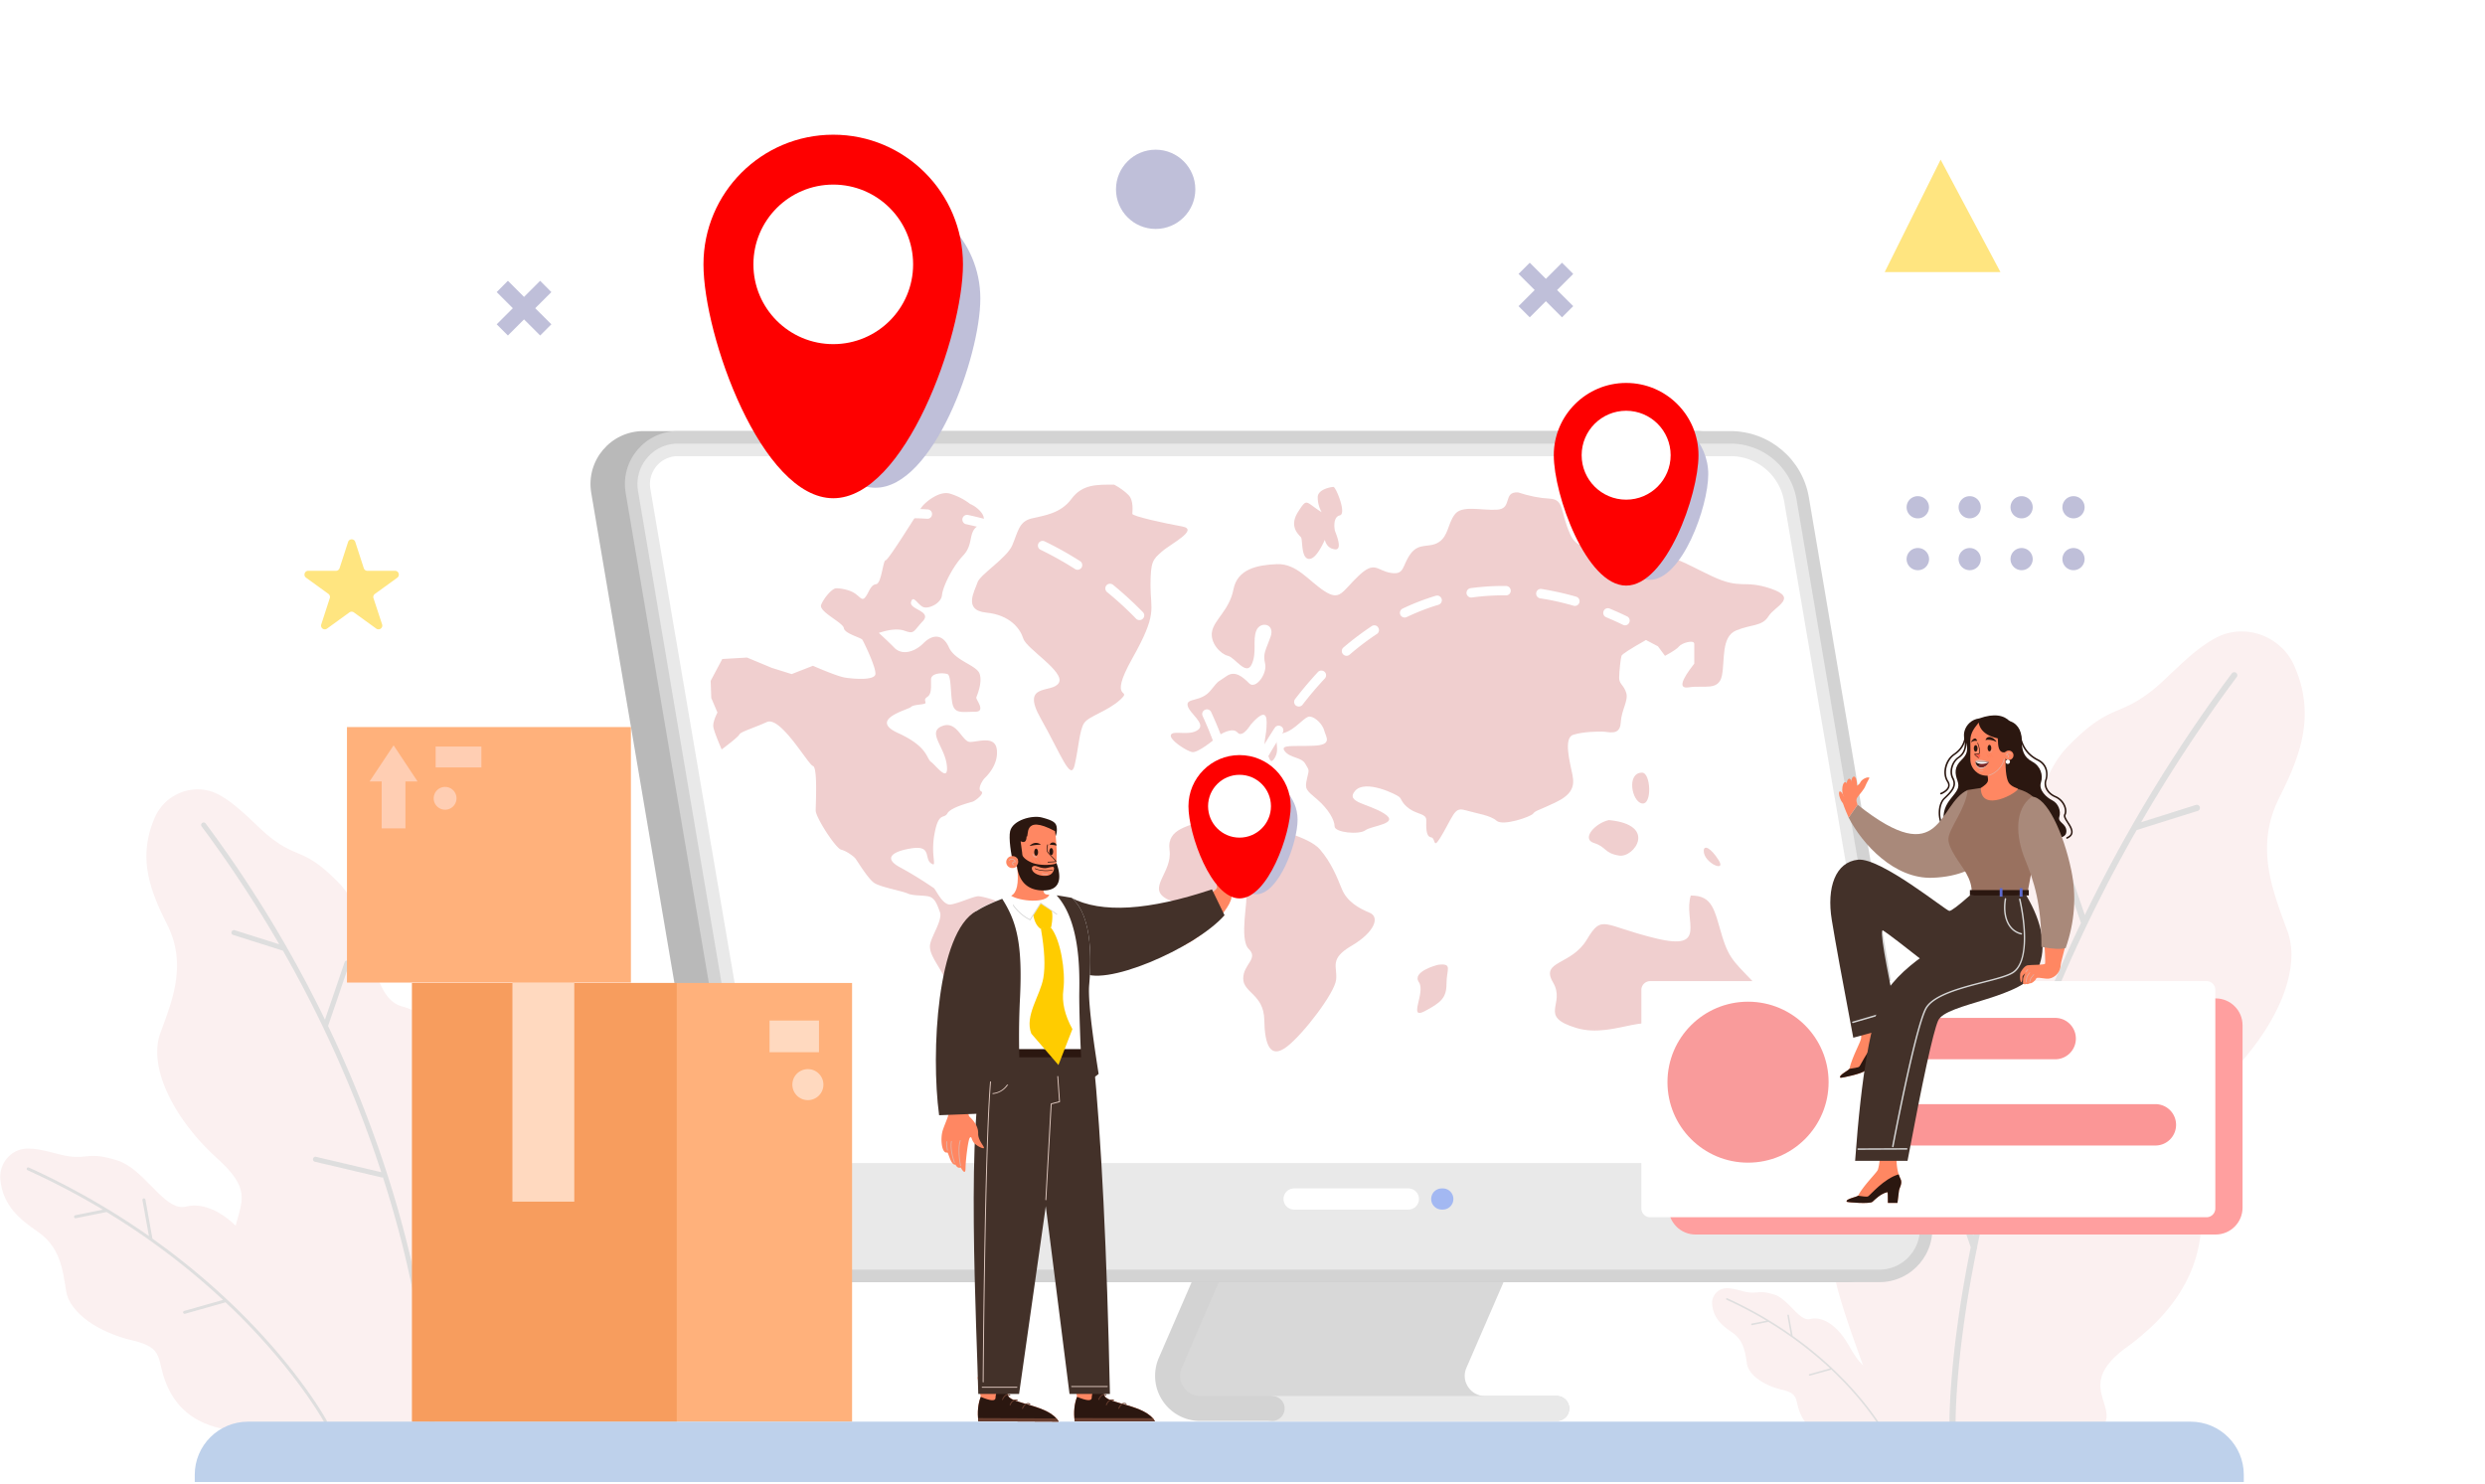 <svg xmlns="http://www.w3.org/2000/svg" width="752" height="449" fill="none" viewBox="0 0 752 449">
  <g clip-path="url(#a)">
    <path fill="url(#b)" d="M49.356 243.513c4.23-4.629 11.227-6.12 17.012-2.951 6.002 3.324 10.76 9.072 15.332 12.738a86.61 86.61 0 0 0-.498 4.753c-1.12 12.862-.155 26.532 5.256 33.15.166.186.322.373.467.559 6.718 8.264 7.215 20.443 5.131 34.081.063.373.104.746.125 1.119-2.675 14.105-2.053 32.404 8.272 43.899.85.932 1.68 1.802 2.488 2.61 6.78 7.518 3.173 13.856-.124 26.345-3.079 11.309-5.847 23.705-5.878 37.22l-.124-.062c-10.668-6.742 5.94-11.464-8.677-22.152-3.266-2.361-6.065-4.815-8.397-7.332-8.21-8.854-11.04-18.641-9.797-29.421 1.555-13.825 8.304-16.187-4.354-27.651-12.658-11.464-20.961-27.277-17.012-37.934 3.95-10.656 7.9-20.94 1.96-32.807-4.82-9.632-9.112-19.791-3.732-32.187a15.024 15.024 0 0 1 2.55-3.977ZM81.7 253.3c.29.248.591.487.902.714 7.9 5.903 9.89 2.765 20.153 13.422a21.802 21.802 0 0 1 3.048 4.039c6.966 11.681 6.468 30.664 15.954 33.118 10.667 2.765 17.789 15.783 19.375 31.192 1.586 15.41-1.99 34.796 12.658 42.688 14.648 7.891 2.768 27.65-7.526 59.681 0 0-38.471 5.499-49.325-1.118.031-13.515 2.8-25.911 5.878-37.22 3.297-12.489 6.904-18.827.124-26.345a78.538 78.538 0 0 1-2.488-2.61c-10.325-11.495-10.947-29.794-8.272-43.899a9.897 9.897 0 0 0-.125-1.119c2.084-13.638 1.587-25.817-5.131-34.081-.145-.186-.3-.373-.467-.559-5.411-6.618-6.375-20.288-5.255-33.15a86.61 86.61 0 0 1 .497-4.753Z"/>
    <path fill="#DEDEDE" d="m132.611 371.918-6.251 18.299c5.318 26.003 5.256 42.594 5.256 42.811 0 .404-.342.746-.778.746-.404 0-.746-.342-.746-.777 0-.186.062-16.621-5.194-42.377-.062-.155-.124-.31-.093-.497a370.411 370.411 0 0 0-3.048-13.39c-1.586-6.213-3.483-13.08-5.878-20.443a.8.8 0 0 1-.249.031h-.155l-20.184-4.753a.75.75 0 0 1-.56-.901.747.747 0 0 1 .902-.59l19.748 4.66c-6.344-19.511-15.798-42.563-29.762-67.045h-.031l-15.022-4.753a.734.734 0 0 1-.497-.932.768.768 0 0 1 .964-.497l13.466 4.256A374.715 374.715 0 0 0 61.02 250.1a.747.747 0 0 1 .155-1.056.749.749 0 0 1 1.057.155A370.18 370.18 0 0 1 98.34 308.57l5.94-17.367a.728.728 0 0 1 .964-.466c.373.124.591.559.466.963l-6.344 18.548a.693.693 0 0 1-.093.217c12.16 25.383 19.53 48.28 23.947 65.957.953 3.77 1.803 7.395 2.55 10.874l5.411-15.876a.73.73 0 0 1 .964-.466c.374.125.591.56.467.964Z" style="mix-blend-mode:multiply"/>
    <path fill="url(#c)" d="M.31 354.084c.872-3.666 4.106-6.493 8.087-6.493 4.385-.031 8.832 1.833 12.44 2.33 5.909.808 6.033-1.429 14.555 1.212.964.28 1.866.715 2.768 1.243 7.09 4.132 12.346 14.229 18.069 12.769 6.406-1.647 13.964 3.138 19.282 10.78 5.35 7.674 9.112 18.89 19.126 18.796 10.015-.093 14.369 22.307 18.318 42.129 0 0-23.667 5.654-31.255 5.25-1.369-.093-2.24-.404-2.83-.839-2.675-2.081.653-7.177-8.18-8.295-10.822-1.336-17.105-6.307-20.308-14.043-3.203-7.736-.342-10.936-10.356-13.297-10.015-2.33-19.003-8.233-20.029-15.006-1.026-6.772-1.96-13.328-8.521-17.833C6.126 369.09.87 364.989.093 356.912c-.093-.964 0-1.927.218-2.828Z"/>
    <path fill="#DEDEDE" d="M98.68 430.512c-.217.124-.497.031-.621-.187-.063-.124-6.563-11.961-20.806-27.184a176.355 176.355 0 0 0-9.05-9.072.206.206 0 0 1-.094.093.272.272 0 0 1-.124.031L55.98 397.58c-.217.062-.466-.063-.56-.311a.463.463 0 0 1 .343-.559l11.724-3.325a216.215 216.215 0 0 0-35.236-26.594l-9.3 1.864c-.248.062-.466-.093-.528-.341-.062-.249.125-.498.373-.56l8.335-1.677a228.527 228.527 0 0 0-22.765-11.93c-.249-.094-.342-.373-.249-.591.125-.248.373-.342.622-.217a224.443 224.443 0 0 1 36.325 20.722l-1.96-10.874a.478.478 0 0 1 .374-.528c.249-.031.498.124.529.373l2.083 11.619c.021.042.021.094 0 .156 13.809 9.817 24.352 19.697 31.847 27.712 14.337 15.317 20.868 27.247 20.93 27.371.125.218.031.497-.186.622Z" style="mix-blend-mode:multiply"/>
    <path fill="url(#d)" d="M694.372 201.665c6.624 15.285 1.337 27.806-4.603 39.674-7.309 14.602-2.426 27.246 2.426 40.388 4.882 13.142-5.35 32.621-20.931 46.726-15.612 14.105-7.308 17.026-5.38 34.051 1.524 13.266-1.959 25.32-12.067 36.225-2.892 3.107-6.313 6.12-10.325 9.041-18.038 13.142 2.426 18.982-10.73 27.246a.385.385 0 0 1-.155.094c-.031-16.622-3.421-31.907-7.215-45.826-4.075-15.378-8.522-23.176-.156-32.435a157.868 157.868 0 0 0 3.079-3.231c12.689-14.167 13.497-36.691 10.17-54.058.041-.456.093-.911.155-1.367-2.55-16.808-1.959-31.813 6.314-42.004.207-.207.404-.424.59-.652 6.656-8.171 7.869-25.01 6.469-40.855a89.85 89.85 0 0 0-.622-5.809c5.629-4.567 11.476-11.62 18.878-15.69 7.122-3.945 15.737-2.081 20.961 3.604a17.274 17.274 0 0 1 3.142 4.878Zm-42.359 13.017c1.4 15.845.187 32.684-6.469 40.855a8.695 8.695 0 0 1-.59.652c-8.273 10.191-8.864 25.196-6.314 42.004a30.24 30.24 0 0 0-.155 1.367c3.327 17.367 2.519 39.891-10.17 54.058a157.868 157.868 0 0 1-3.079 3.231c-8.366 9.259-3.919 17.057.156 32.435 3.794 13.919 7.184 29.204 7.215 45.826-13.342 8.139-60.739 1.367-60.739 1.367-12.657-39.395-27.275-63.752-9.236-73.476 18.007-9.724 13.621-33.585 15.581-52.567 1.928-18.983 10.698-35.014 23.853-38.431 11.694-3.014 11.072-26.377 19.656-40.761 1.088-1.833 2.301-3.511 3.732-5.002 12.657-13.111 15.114-9.227 24.849-16.528.373-.27.736-.549 1.088-.839a89.85 89.85 0 0 1 .622 5.809Z"/>
    <path fill="#DEDEDE" d="M589.284 353.712c.498-.156 1.027.093 1.182.59l6.687 19.573a335.355 335.355 0 0 1 3.11-13.421c5.442-21.748 14.523-49.958 29.514-81.212a.723.723 0 0 1-.156-.249l-7.775-22.866a.91.91 0 0 1 .56-1.18.912.912 0 0 1 1.182.559l7.308 21.406c11.258-23.177 25.782-48 44.473-73.103.311-.435.902-.497 1.307-.218.404.311.497.901.186 1.305a458.5 458.5 0 0 0-28.923 43.93l16.608-5.25a.944.944 0 0 1 .559 1.802l-18.504 5.81-.031.031c-17.199 30.135-28.83 58.532-36.667 82.547l24.32-5.716a.927.927 0 0 1 1.12.683c.124.497-.187 1.025-.685 1.119l-24.849 5.84a.818.818 0 0 1-.528-.031c-2.893 9.103-5.287 17.554-7.184 25.196a412.799 412.799 0 0 0-3.795 16.498.959.959 0 0 1-.093.59c-6.5 31.72-6.407 51.977-6.407 52.194 0 .528-.404.963-.933.963a.957.957 0 0 1-.933-.932c0-.249-.093-20.691 6.438-52.722l-7.682-22.525c-.155-.497.125-1.025.591-1.211Z" style="mix-blend-mode:multiply"/>
    <path fill="url(#e)" d="M518.221 393.292c.466-1.926 2.177-3.448 4.291-3.448 2.333 0 4.697.994 6.594 1.242 3.11.435 3.172-.745 7.681.653a5.938 5.938 0 0 1 1.493.652c3.732 2.175 6.531 7.55 9.548 6.773 3.39-.87 7.402 1.647 10.201 5.717 2.83 4.038 4.82 9.972 10.138 9.91 5.287-.031 7.62 11.806 9.673 22.307 0 0-12.503 3.014-16.515 2.765-.746-.031-1.213-.186-1.524-.435-1.399-1.087.374-3.79-4.322-4.38-5.723-.715-9.051-3.325-10.73-7.426-1.711-4.101-.187-5.809-5.505-7.052-5.287-1.243-10.045-4.35-10.605-7.922-.529-3.604-1.026-7.084-4.509-9.445-2.83-1.957-5.598-4.132-6.003-8.419a3.984 3.984 0 0 1 .094-1.492Z"/>
    <path fill="#DEDEDE" d="M570.313 433.743c-.124.062-.28.031-.342-.093-.031-.063-3.483-6.338-11.009-14.385a115.042 115.042 0 0 0-4.79-4.815l-.062.062c-.021 0-.041.01-.062.031l-6.345 1.771c-.124.031-.248-.031-.279-.156-.063-.124.031-.279.155-.31l6.22-1.74a115.656 115.656 0 0 0-18.66-14.074l-4.914.994c-.124 0-.249-.062-.28-.217-.031-.125.063-.249.187-.28l4.416-.87a124.923 124.923 0 0 0-12.067-6.338c-.124-.031-.155-.186-.124-.31.062-.125.218-.187.342-.125 7.371 3.356 13.777 7.146 19.22 10.998l-1.026-5.778c-.032-.124.062-.249.186-.28.125 0 .249.062.28.218l1.12 6.151v.062a111.451 111.451 0 0 1 16.856 14.695c7.557 8.109 11.04 14.416 11.072 14.478.062.093 0 .249-.094.311Z" style="mix-blend-mode:multiply"/>
    <path fill="#BFBFD9" d="M580.328 156.865a3.356 3.356 0 1 0 0-6.711 3.358 3.358 0 0 0-3.359 3.356 3.357 3.357 0 0 0 3.359 3.355Zm15.736 0a3.357 3.357 0 0 0 3.359-3.355 3.358 3.358 0 0 0-3.359-3.356 3.358 3.358 0 0 0-3.359 3.356 3.357 3.357 0 0 0 3.359 3.355Zm15.706 0a3.357 3.357 0 0 0 3.359-3.355 3.358 3.358 0 0 0-3.359-3.356 3.358 3.358 0 0 0-3.359 3.356 3.357 3.357 0 0 0 3.359 3.355Zm15.705 0a3.357 3.357 0 0 0 3.359-3.355 3.358 3.358 0 0 0-3.359-3.356 3.358 3.358 0 0 0-3.359 3.356 3.357 3.357 0 0 0 3.359 3.355Zm-47.147 15.689a3.356 3.356 0 1 0 0-6.71 3.357 3.357 0 0 0-3.359 3.355 3.357 3.357 0 0 0 3.359 3.355Zm15.736 0a3.357 3.357 0 0 0 3.359-3.355 3.357 3.357 0 0 0-3.359-3.355 3.357 3.357 0 0 0-3.359 3.355 3.357 3.357 0 0 0 3.359 3.355Zm15.706 0a3.357 3.357 0 0 0 3.359-3.355 3.357 3.357 0 0 0-3.359-3.355 3.357 3.357 0 0 0-3.359 3.355 3.357 3.357 0 0 0 3.359 3.355Zm15.705 0a3.357 3.357 0 0 0 3.359-3.355 3.357 3.357 0 0 0-3.359-3.355 3.357 3.357 0 0 0-3.359 3.355 3.357 3.357 0 0 0 3.359 3.355Z" style="mix-blend-mode:multiply"/>
    <path fill="#FFE580" d="M605.363 82.333h-35.019l16.919-34.02 18.1 34.02Z"/>
    <path fill="#BFBFD9" d="m471.197 87.77 4.883 4.878-3.39 3.386-4.883-4.878-4.882 4.878-3.39-3.386 4.882-4.878-4.882-4.878 3.39-3.386 4.882 4.877 4.883-4.877 3.39 3.386-4.883 4.878Zm-309.228 5.499 4.883 4.878-3.39 3.386-4.883-4.878-4.882 4.878-3.39-3.386 4.882-4.878-4.882-4.878 3.39-3.417 4.882 4.878 4.883-4.878 3.39 3.417-4.883 4.878ZM349.72 69.284c6.63 0 12.005-5.369 12.005-11.992 0-6.623-5.375-11.992-12.005-11.992-6.63 0-12.004 5.37-12.004 11.992 0 6.623 5.374 11.992 12.004 11.992Z" style="mix-blend-mode:multiply"/>
    <path fill="#FFE580" d="m107.513 164.011 2.581 7.953a1.14 1.14 0 0 0 1.089.777h8.366c1.119 0 1.555 1.429.684 2.081l-6.78 4.909c-.404.28-.591.808-.435 1.274l2.612 7.953c.342 1.057-.871 1.927-1.773 1.274l-6.779-4.909a1.174 1.174 0 0 0-1.338 0l-6.78 4.909c-.901.653-2.083-.217-1.741-1.274l2.581-7.953a1.168 1.168 0 0 0-.404-1.274l-6.78-4.909c-.902-.652-.435-2.081.653-2.081h8.397a1.17 1.17 0 0 0 1.089-.777l2.581-7.953c.342-1.057 1.835-1.057 2.177 0Z"/>
    <path fill="#D8D8D8" d="M474.867 426.224a3.76 3.76 0 0 1-3.763 3.79h-86.147l-23.947-3.044-5.442-6.897c-1.473-3.294-2.209-5.51-2.209-6.649 0-1.16 5.671-12.593 17.012-34.299l83.473-2.237-1.897 5.126c.466 0 .933.094 1.399.311 1.897.808 2.799 3.045 1.959 4.971l-11.538 26.625c-.839 1.926-.653 4.039.498 5.779 1.151 1.74 3.017 2.765 5.1 2.765h21.739a3.754 3.754 0 0 1 3.763 3.759Z"/>
    <path fill="#E9E9E9" d="M474.867 426.224a3.761 3.761 0 0 1-3.763 3.791h-86.147l-.218-.032c.062-2.671.135-5.177.218-7.518h86.147a3.754 3.754 0 0 1 3.763 3.759Z"/>
    <path fill="#D3D3D3" d="M384.957 430.014h-21.739a13.616 13.616 0 0 1-11.414-6.151c-2.55-3.852-2.954-8.699-1.12-12.955l11.539-26.626a3.764 3.764 0 0 1 4.976-1.957c1.928.808 2.799 3.045 1.959 4.971l-11.538 26.625c-.84 1.926-.653 4.039.497 5.779 1.151 1.74 3.017 2.765 5.101 2.765h21.739c2.083 0 3.794 1.678 3.794 3.759a3.787 3.787 0 0 1-3.794 3.79Z"/>
    <path fill="#B9B9B9" d="M558.309 388.011H239.813c-11.756 0-21.801-8.482-23.761-20.039L178.919 149.16c-1.648-9.786 5.878-18.703 15.799-18.703h318.496c11.755 0 21.801 8.482 23.76 20.039l37.134 218.812c1.648 9.786-5.878 18.703-15.799 18.703Z"/>
    <path fill="#D3D3D3" d="M568.727 388.011H250.231c-11.756 0-21.801-8.482-23.76-20.039L189.337 149.16c-1.648-9.786 5.878-18.703 15.799-18.703h318.496c11.756 0 21.801 8.482 23.76 20.039l37.134 218.812c1.648 9.786-5.878 18.703-15.799 18.703Z"/>
    <path fill="#E9E9E9" d="M250.231 384.22c-9.952 0-18.349-7.114-20.028-16.901l-37.134-218.78c-.591-3.573.404-7.208 2.737-9.942a12.123 12.123 0 0 1 9.33-4.349h318.496c9.952 0 18.349 7.114 20.028 16.901l37.134 218.811a12.185 12.185 0 0 1-2.737 9.911 12.17 12.17 0 0 1-9.33 4.349H250.231Z"/>
    <path fill="url(#f)" d="M198.698 141.02c1.586-1.895 3.95-2.982 6.438-2.982h18.1c-.528.714-.933 1.522-1.244 2.392a9.896 9.896 0 0 0-.56 5.033c8.957 66.196 17.914 132.401 26.871 198.618.218 1.739.435 3.448.591 5.188.093.932.249 1.833.435 2.703h-3.763c-7.215 0-13.435-4.567-15.643-11.185a15.204 15.204 0 0 1-.653-2.547c-10.823-63.441-21.646-126.892-32.469-190.354a8.49 8.49 0 0 1 1.897-6.866Zm24.538-2.982h300.396a16.473 16.473 0 0 1 15.643 11.184c.27.829.488 1.678.653 2.548a516547.897 516547.897 0 0 1 32.438 190.353 8.332 8.332 0 0 1-1.866 6.866 8.454 8.454 0 0 1-6.469 2.983H249.329a24.59 24.59 0 0 1-.435-2.703c-.156-1.74-.373-3.449-.591-5.188-8.957-66.217-17.914-132.422-26.871-198.618a9.896 9.896 0 0 1 .56-5.033c.311-.87.716-1.678 1.244-2.392Z"/>
    <path fill="#fff" d="M426.196 366.046h-34.584a3.198 3.198 0 0 1-3.203-3.2c0-1.771 1.431-3.2 3.203-3.2h34.584a3.197 3.197 0 0 1 3.203 3.2c0 1.77-1.431 3.2-3.203 3.2Z"/>
    <path fill="#A3B8F2" d="M436.614 366.046h-.311a3.197 3.197 0 0 1-3.203-3.2c0-1.771 1.43-3.2 3.203-3.2h.311a3.197 3.197 0 0 1 3.203 3.2c0 1.77-1.43 3.2-3.203 3.2Z"/>
    <g style="mix-blend-mode:multiply">
      <path fill="#F0CFCF" d="M468.927 150.9c4.541.249 3.11 3.821 6.22 10.75 3.11 6.928 9.797 1.677 13.404 4.535 3.577 2.89 9.548 3.822 13.871 2.89 4.292-.963 6.469.932 15.55 5.25 9.081 4.288 9.548.963 17.945 3.822 8.366 2.858 1.182 5.25-.747 8.357-1.897 3.107-5.256 2.392-9.796 4.287-4.541 1.926-3.359 8.855-4.292 13.639-.964 4.785-5.505 2.858-10.045 3.573-3.027.476-2.468-1.916 1.679-7.177v-5.965c0-1.429-3.825-.248-4.572.715-.477.642-1.907 1.605-4.291 2.889l-2.146-2.889-3.608-1.895c-4.769 2.692-7.236 4.287-7.402 4.784-.249.715-.715 4.753-.715 6.68 0 1.895 1.43 2.143 2.146 4.536.715 2.392-1.431 5.002-1.68 9.071-.217 4.07-3.825 2.641-5.504 2.641-1.649 0-5.723 0-8.833.963-3.11.932-.964 8.575-.249 12.179.716 3.573-.248 5.965-5.255 8.357-5.039 2.392-5.972 2.392-6.687 3.356-.715.932-9.112 3.821-11.009 2.143-1.929-1.677-5.754-2.143-9.082-3.107-3.358-.963-3.358 0-6.935 6.463-3.608 6.431-2.177 1.895-3.825 1.646-1.68-.217-1.462-3.324-1.462-5.25 0-1.895-2.612-1.678-5.007-3.325-2.395-1.677-2.395-2.889-3.11-3.603-.715-.715-10.294-5.499-13.404-1.896-3.11 3.573 4.074 3.822 8.863 6.929 4.79 3.106-3.825 3.572-5.753 5.002-1.897 1.429-9.33.714-9.33-1.181 0-1.926-1.897-5.251-5.256-8.14-3.359-2.858-3.826-3.107-3.11-6.213.715-3.107.715-2.393-.467-4.536-1.213-2.144-4.54-1.678-6.22-3.822-1.679-2.143 2.613-1.429 8.615-1.677 5.971-.218 3.825-2.61 3.328-4.536-.467-1.895-2.613-4.07-4.292-4.288-1.679-.248-4.323 4.039-8.148 5.002-3.826.963-.716 4.07-2.395 7.177-1.648 3.107-1.897-.249-2.861-2.392-.964-2.144.249-3.356.249-8.109 0-3.19-1.597-2.952-4.79.715-1.762 2.692-3.12 3.489-4.074 2.392-1.431-1.678-5.256.466-6.22 1.429-.933.932-5.722 4.753-7.402 4.536-1.679-.249-7.184-3.822-6.469-5.251.716-1.46 5.505.466 8.149-1.46 2.612-1.895-2.644-5.002-3.11-7.394-.498-2.392 4.074-.963 6.935-4.536 2.861-3.573 2.146-2.392 4.789-4.318 2.613-1.896 5.007.248 6.936 2.174 1.897 1.895 5.504-2.889 4.789-5.996-.746-3.107.218-4.039 1.648-8.109 1.431-4.069-3.11-4.784-4.291-1.926-1.213 2.89.248 6.711-1.431 10.284-1.679 3.573-5.038-2.144-7.184-2.61-2.146-.497-5.505-3.852-4.79-7.425.716-3.573 5.256-6.462 6.469-12.676 1.182-6.182 7.184-7.394 13.156-7.643 5.971-.217 9.578 5.033 14.337 8.14 4.789 3.107 5.287.249 10.294-4.536 5.038-4.784 5.505-1.677 9.796-.963 4.323.715 3.359-2.144 6.003-5.747 2.612-3.573 5.722-1.647 8.583-3.573 2.893-1.895 2.644-5.499 4.79-8.358 2.146-2.858 7.65-1.211 12.689-1.429 5.007-.248 1.679-5.499 6.468-5.25 3.338 1.098 6.521 1.729 9.548 1.895Zm-85.09 98.951c1.089 1.088 12.16 3.232 15.581 7.177 3.421 3.977 5.132 8.264 6.656 12.023 1.523 3.76 5.131 5.841 8.365 7.146 3.235 1.305 1.524 5.934-5.411 10.004-6.904 4.039-4.261 6.245-4.696 10.284-.435 4.038-9.952 16.497-14.928 20.287-4.976 3.79-6.687-.466-6.811-8.171-.155-7.705-6.344-8.14-6.376-12.458 0-4.35 4.728-5.996 1.68-8.948-3.048-2.982 0-15.627-.871-16.435-.871-.839-17.82 4.567-23.947 1.274-6.158-3.293 1.804-7.984.84-14.819-.933-6.804 6.531-6.991 10.138-9.228 3.608-2.268 13.933-2.112 16.577.311 1.41.311 2.477.829 3.203 1.553Zm53.897 47.845c0 4.288-1.68 5.717-6.687 8.357-5.038 2.61.467-5.747-1.679-8.854-2.146-3.107 5.256-5.157 5.971-5.25 4.323-.466 2.395 1.429 2.395 5.747Zm83.379-14.509c2.364 7.861 4.323 8.265 11.787 16.498 7.495 8.264-3.141 7.86-3.545 16.901-.374 9.04-3.919 16.124-10.606 15.72-6.686-.404-7.464-9.818-12.968-18.858-5.536-9.041-16.919 1.18-28.737-2.362-11.787-3.541-3.141-7.083-7.06-13.763-3.949-6.679 5.505-5.095 10.201-12.955 4.727-7.86 4.727-4.318 20.868-.404 16.11 3.946 8.242-5.499 10.606-12.955 6.686 0 7.09 4.318 9.454 12.178Zm-31.131-24.264c-4.541-.714-3.826-2.64-7.651-3.821-3.825-1.212.249-5.965 4.541-6.928 14.834 1.429 7.65 11.464 3.11 10.749Zm6.935-25.103c-4.789 0-3.11 8.855 0 9.321 3.11.497 2.643-9.321 0-9.321Zm18.66 23.674c0 3.635 6.935 6.68 4.541 2.859-2.395-3.822-4.541-4.785-4.541-2.859ZM341.479 149.782c1.68 1.677 1.182 5.002 1.182 5.716 0 .715 9.828 2.889 15.083 3.821 5.256.964-3.576 5.282-6.22 7.674-2.643 2.361-3.358 2.858-3.358 10.253 0 7.425 2.177 8.357-5.505 21.996-7.651 13.608.249 8.823-3.577 12.427-3.825 3.573-9.578 5.002-11.009 7.146-1.431 2.174-1.648 7.425-2.861 12.675-1.182 5.251-4.074-3.106-10.294-14.105-6.22-10.998 3.607-7.394 5.504-10.749 1.929-3.355-9.796-10.284-10.76-13.39-.964-3.076-4.074-7.146-11.227-7.861-7.184-.714-3.359-6.71-2.644-9.102.715-2.362 8.864-7.395 10.512-11.216 1.679-3.821 1.928-7.177 5.753-8.14 3.826-.932 8.864-1.429 12.192-5.965 3.359-4.536 7.899-4.287 12.937-4.287 1.742.953 3.173 1.988 4.292 3.107Z" style="mix-blend-mode:multiply"/>
      <path fill="#F0CFCF" d="M398.765 150.465c0-2.392 4.043-3.107 4.759-3.107.746 0 4.074 8.14 1.928 8.606-2.146.497-1.68 4.07-1.431 4.785.249.714 2.395 5.747 0 5.499-1.596-.166-2.633-1.119-3.11-2.859-1.907 4.143-3.587 6.048-5.038 5.717-2.146-.466-1.648-5.717-2.146-6.462-.467-.715-3.825-3.076-.964-7.643 2.892-4.536 2.177-3.107 7.184 0a9.256 9.256 0 0 1-1.182-4.536Zm-105.18 2.05c2.488 1.026 6.22 4.567 2.705 6.432-3.545 1.864-1.461 5.592-4.789 9.134-3.328 3.51-6.22 9.537-6.438 12.023-.217 2.485-4.167 4.38-5.815 3.542-1.649-.839-2.924-3.729-3.546-1.461-.622 2.299 6.438 2.703 3.546 5.81-2.924 3.107-2.488 3.946-5.412 2.92-1.928-.704-4.561-.497-7.899.622a112.503 112.503 0 0 1 4.789 4.567c2.302 2.268 6.034 1.243 8.739-1.46 2.675-2.703 5.816-2.921 7.682 1.242 1.866 4.163 8.521 5.406 9.33 8.109.84 2.672-.809 6.431-1.026 7.053-.218.621 3.11 4.349-.405 4.349-3.545 0-5.815.621-6.655-1.864-.84-2.485-.404-9.134-1.679-9.538-1.244-.435-4.976-.435-4.976 1.647 0 2.081.217 4.349-1.027 5.188-1.244.839-.622 1.243-.622 1.864s-3.545.404-4.385 1.243c-.808.839-13.062 3.728-3.949 7.891 9.143 4.163 8.521 7.674 9.983 8.73 1.461 1.025 5.411 6.618 4.789 1.025-.622-5.592-6.033-9.972-1.462-11.836 4.572-1.865 6.034 4.784 8.522 4.784 2.488 0 7.681-2.082 8.086 2.485.435 4.567-3.11 7.892-3.732 8.513-.622.621-2.271 3.324-1.027 3.946 1.244.621-1.866 2.889-2.488 3.107-.622.217-6.655 1.677-7.712 3.541-1.027 1.864-2.675-.621-3.919 6.214-1.275 6.866 1.026 10.377-1.057 8.916-2.084-1.429.217-5.374-5.598-4.567-5.816.839-9.144 2.921-3.732 5.81 5.38 2.92 9.547 5.841 10.169 6.245.622.404 2.706 5.406 5.194 4.971 2.488-.404 6.842-2.486 8.304-2.486 1.461 0 9.143 2.082 10.791 4.785 1.68 2.703 3.328 4.132 6.656 5.374 3.328 1.243 7.899 2.299 6.251 4.163-1.679 1.865-5.629 6.214-4.572 9.134 1.027 2.89.187 3.325-2.705 4.35-2.924 1.056-2.924 4.567-4.354 7.487-1.462 2.89-4.572 4.132-6.656 4.971-2.084.839-1.679 3.542-3.328 6.027-1.119 1.657-2.643 4.557-4.571 8.699l-1.68 5.002c-1.513 2.755-2.612 3.718-3.296 2.89-1.058-1.243-3.141-5.189-3.546-7.457-.404-2.299 0-6.648.84-8.916.809-2.299 3.514-7.487 2.27-11.029-1.244-3.511-.404-7.457-2.705-11.62-2.271-4.132-4.572-6.835-3.95-9.538.622-2.702 3.763-7.269 2.923-9.537-.839-2.299-1.461-3.946-2.923-4.567-1.431-.622-4.976-.218-6.842-1.057-1.866-.807-7.899-1.864-9.983-3.106-2.053-1.243-5.381-7.053-6.003-7.674-.622-.622-2.519-2.082-4.167-2.486-1.648-.435-7.682-9.755-7.682-11.837 0-2.081.622-13.079-.839-13.483-1.462-.435-9.766-15.161-13.933-13.297-4.136 1.864-7.868 2.92-8.304 3.728-.269.559-2.063 2.082-5.38 4.567-1.534-3.583-2.374-5.861-2.519-6.835-.125-.973.29-2.423 1.244-4.349l-1.866-4.381-.187-5.188 3.514-6.618 7.496-.435 7.464 3.107 6.033 1.895 6.438-2.516c4.851 2.092 8.034 3.272 9.547 3.541 2.302.404 9.144 1.026 9.362-1.025.217-2.081-3.546-9.755-3.95-10.408-.405-.621-5.412-1.864-5.598-3.51-.218-1.678-7.682-4.971-6.873-7.053.839-2.081 3.327-5.002 4.571-5.002 1.244 0 4.168.435 5.816 1.678 1.68 1.243 2.084 2.268 3.11.839 1.058-1.46 1.462-3.542 3.141-3.759 1.649-.187 2.053-7.239 2.893-7.239.839 0 9.765-14.54 10.822-16 1.027-1.46 5.381-5.189 8.708-4.132a18.97 18.97 0 0 1 6.034 3.106Z" style="mix-blend-mode:multiply"/>
    </g>
    <path fill="#fff" d="M251.724 162.582c-.466 0-.933-.218-1.182-.653-.435-.652-.248-1.522.436-1.957a33.662 33.662 0 0 1 5.287-2.672c.715-.279 1.555.062 1.835.808.311.714-.063 1.553-.778 1.833-1.773.714-3.39 1.522-4.82 2.423a1.402 1.402 0 0 1-.778.218Zm117.994 66.174a1.47 1.47 0 0 1-1.369-.963 111.93 111.93 0 0 0-4.416-11.122c-.311-.715 0-1.554.715-1.864a1.376 1.376 0 0 1 1.866.683 109.532 109.532 0 0 1 4.541 11.371 1.424 1.424 0 0 1-.902 1.802c-.145.062-.29.093-.435.093Zm-10.139-21.934a1.46 1.46 0 0 1-1.213-.683 108.15 108.15 0 0 0-6.717-9.88 1.395 1.395 0 0 1 .248-1.988c.622-.466 1.524-.373 1.991.248 2.488 3.232 4.789 6.649 6.904 10.129a1.44 1.44 0 0 1-.466 1.957 1.38 1.38 0 0 1-.747.217Zm-14.741-19.169c-.373 0-.747-.124-1.027-.403a102.833 102.833 0 0 0-8.801-8.078 1.452 1.452 0 0 1-.218-1.988c.498-.622 1.4-.684 2.022-.218a114.108 114.108 0 0 1 9.05 8.295c.56.559.529 1.46-.031 1.989-.28.279-.622.403-.995.403Zm-18.754-15.223c-.248 0-.528-.093-.746-.217a104.164 104.164 0 0 0-10.45-5.841c-.715-.342-.995-1.181-.653-1.895a1.435 1.435 0 0 1 1.897-.653 103.886 103.886 0 0 1 10.73 5.996c.653.404.84 1.274.435 1.958-.28.404-.746.652-1.213.652Zm-21.77-10.532c-.145 0-.3-.031-.466-.093a97.513 97.513 0 0 0-11.507-3.169c-.747-.155-1.244-.932-1.089-1.678a1.422 1.422 0 0 1 1.68-1.118c3.949.839 7.93 1.957 11.849 3.293.746.249 1.119 1.056.871 1.802-.187.59-.747.963-1.338.963Zm-35.765-4.66c-.715 0-1.337-.559-1.43-1.274a1.385 1.385 0 0 1 1.275-1.553c3.856-.466 8.055-.528 12.346-.249a1.378 1.378 0 0 1 1.307 1.491 1.383 1.383 0 0 1-1.493 1.336c-4.105-.279-8.148-.186-11.849.218a.507.507 0 0 1-.156.031Zm105.678 88.73h-.186a1.353 1.353 0 0 1-1.213-1.15c-.373-1.833-.747-3.666-1.182-5.499-.155-.745.311-1.522 1.057-1.708a1.452 1.452 0 0 1 1.711 1.056c.104.456.207.922.311 1.398.207-.435.415-.86.622-1.274.342-.714 1.182-.994 1.897-.652.684.342.995 1.18.653 1.895a156.246 156.246 0 0 0-2.394 5.095 1.385 1.385 0 0 1-1.276.839Zm7.247-14.509c-.218 0-.467-.062-.685-.186a1.386 1.386 0 0 1-.528-1.926 149.8 149.8 0 0 1 5.504-9.103c.405-.653 1.307-.839 1.96-.404.653.404.839 1.305.404 1.957a161.772 161.772 0 0 0-5.411 8.948c-.249.466-.747.714-1.244.714Zm11.569-17.646a1.53 1.53 0 0 1-.871-.28 1.427 1.427 0 0 1-.249-1.988 120.713 120.713 0 0 1 6.904-8.171c.529-.56 1.431-.591 2.022-.062.56.528.591 1.429.062 2.019a108.011 108.011 0 0 0-6.749 7.953 1.43 1.43 0 0 1-1.119.529Zm14.43-15.348c-.404 0-.777-.186-1.057-.497a1.428 1.428 0 0 1 .124-2.02 90.914 90.914 0 0 1 8.553-6.462c.653-.435 1.555-.279 1.959.404.435.653.28 1.523-.373 1.957-2.83 1.865-5.598 3.977-8.273 6.276-.28.218-.591.342-.933.342Zm17.603-11.588a1.486 1.486 0 0 1-1.306-.808c-.311-.715-.031-1.554.684-1.895a71.898 71.898 0 0 1 10.045-3.884 1.442 1.442 0 0 1 1.773.963c.218.746-.218 1.523-.964 1.771-3.266.963-6.5 2.237-9.641 3.728a1.441 1.441 0 0 1-.591.125Zm51.502-3.511c-.125 0-.259-.021-.405-.062-3.358-.963-6.779-1.74-10.107-2.237a1.439 1.439 0 0 1-1.182-1.647c.093-.776.84-1.305 1.617-1.18a92.022 92.022 0 0 1 10.481 2.33 1.439 1.439 0 0 1 .964 1.771 1.426 1.426 0 0 1-1.368 1.025Zm-31.349-2.548a1.438 1.438 0 0 1-1.431-1.211 1.455 1.455 0 0 1 1.213-1.616c3.546-.466 7.153-.714 10.761-.652.777 0 1.399.652 1.399 1.429a1.38 1.38 0 0 1-1.43 1.398 71.185 71.185 0 0 0-10.326.652h-.186Zm46.525 8.42c-.207 0-.414-.052-.622-.155a105.554 105.554 0 0 0-5.1-2.299 1.415 1.415 0 0 1-.746-1.864c.279-.715 1.119-1.057 1.835-.746 1.772.746 3.514 1.522 5.255 2.361.716.342.996 1.212.654 1.895a1.387 1.387 0 0 1-1.276.808Z"/>
    <path fill="#FF9F9F" d="M670.487 302.139H513.089c-4.5 0-8.148 3.644-8.148 8.14v55.176c0 4.496 3.648 8.14 8.148 8.14h157.398c4.5 0 8.148-3.644 8.148-8.14v-55.176c0-4.496-3.648-8.14-8.148-8.14Z" style="mix-blend-mode:multiply"/>
    <g filter="url(#g)">
      <path fill="#fff" d="M667.719 292.912H499.374a2.673 2.673 0 0 0-2.675 2.671v66.113a2.674 2.674 0 0 0 2.675 2.672h168.345a2.673 2.673 0 0 0 2.674-2.672v-66.113a2.672 2.672 0 0 0-2.674-2.671Z"/>
    </g>
    <path fill="#F99B9B" d="M528.981 351.847c13.466 0 24.383-10.905 24.383-24.357s-10.917-24.357-24.383-24.357-24.382 10.905-24.382 24.357 10.916 24.357 24.382 24.357Z"/>
    <path fill="#FB9696" d="M621.94 320.562h-50.756c-3.452 0-6.282-2.796-6.282-6.245 0-3.479 2.83-6.275 6.282-6.275h50.756c3.452 0 6.251 2.796 6.251 6.275a6.248 6.248 0 0 1-6.251 6.245Zm30.322 13.577h-81.109a6.248 6.248 0 0 0-6.251 6.245v.031a6.248 6.248 0 0 0 6.251 6.244h81.109a6.248 6.248 0 0 0 6.251-6.244v-.031a6.248 6.248 0 0 0-6.251-6.245Z"/>
    <path fill="#2B1710" d="M625.298 253.673c-.062-.125 0-.249.094-.311.746-.311 1.15-.715 1.306-1.181.28-.932-.498-2.112-1.151-3.169-.653-1.025-1.244-1.895-.902-2.578.28-.559.28-1.429-.031-2.268-.466-1.274-1.462-2.299-2.737-2.858-2.737-1.181-3.576-3.604-2.985-5.282.497-1.367.622-4.349-2.302-5.81-3.11-1.553-4.976-4.163-5.536-7.736l-16.172.839c.56 2.672-.186 4.878-2.083 6.121-1.649 1.087-2.706 3.945-1.617 5.996 1.275 2.392-.343 4.225-2.613 6.338-1.43 1.367-1.71 4.349-1.151 6.431.343 1.149.871 1.926 1.462 2.05.125.031.218.156.187.28-.031.124-.156.217-.28.186-.809-.186-1.431-1.025-1.804-2.392-.622-2.175-.373-5.344 1.275-6.897 2.519-2.361 3.514-3.821 2.488-5.779-1.213-2.299-.062-5.374 1.804-6.586 1.773-1.181 2.426-3.324 1.804-5.903-.031-.062 0-.155.031-.186.031-.063.093-.094.186-.125l16.67-.87c.093 0 .218.094.249.218.497 3.511 2.301 6.089 5.318 7.58 3.234 1.616 3.048 4.878 2.519 6.4-.529 1.492.342 3.666 2.737 4.692 1.399.59 2.488 1.739 2.986 3.106.373.995.373 1.989.031 2.672-.218.435.311 1.274.839 2.113.747 1.118 1.555 2.423 1.213 3.542-.186.621-.684 1.118-1.524 1.491a.23.23 0 0 1-.093.031.234.234 0 0 1-.218-.155Z"/>
    <path fill="#2B1710" d="M590.217 241.836c2.146-2.672 2.861-3.418 2.146-5.561-.746-2.113-1.119-4.07 1.275-6.369 2.426-2.299 1.586-4.163 1.12-6.027l12.782-5.81c2.675.466 4.261 2.765 4.261 5.81 0 3.075.56 5.188 3.141 6.586 2.612 1.367 3.421 4.163 2.674 6.369-.715 2.237 1.587 4.443 3.453 5.375 1.834.932 2.674 3.231 2.114 5.002-.559 1.739 2.146 1.926 2.146 4.349 0 1.595-1.482 2.237-4.447 1.926-3.079 1.119-31.784-2.205-32.406-4.349-.653-2.113-.373-4.629 1.741-7.301Z"/>
    <path fill="#FF8762" d="M574.667 360.298c-.083.58-.238 1.823-.466 3.728h-2.892c0-2.154-.042-3.241-.125-3.262-1.99.404-3.763 2.206-4.541 2.92-.746.715-7.432.187-7.775 0-.59-.869 3.266-1.491 3.421-1.864 1.68-3.106 5.412-6.71 5.941-7.736.124-.31.248-.838.373-1.46.373-2.112.435-4.256.249-6.4-.094-.994-.218-2.081-.311-3.231l6.468-1.74a510.003 510.003 0 0 0-.404 3.076c-.249 1.957-.497 3.666-.684 5.002-.156 3.635.529 6.152 1.213 7.456.653 1.336-.342 2.641-.467 3.511Z"/>
    <path fill="#2B1710" d="M562.258 361.852c1.213.155 2.551.403 3.017.217.622-.28 4.758-5.406 9.299-6.68.187.56.373 1.026.56 1.398.653 1.336-.342 2.641-.467 3.511-.083.58-.238 1.823-.466 3.728h-2.892c0-2.154-.042-3.241-.125-3.262-1.99.404-3.763 2.206-4.54 2.921-.747.714-7.433.186-7.775 0-.56-.839 3.047-1.43 3.389-1.833Z"/>
    <path fill="#FF8762" d="M571.153 318.449c.083.58.28 1.813.591 3.697l-2.768.808c-.601-2.05-.943-3.075-1.026-3.075-1.804.932-3.017 3.168-3.546 4.069-.497.901-7.09 2.299-7.464 2.206-.808-.683 2.706-2.361 2.737-2.765.778-3.448 3.328-7.953 3.514-9.103.063-.31.032-.87-.031-1.522-.217-2.113-.777-4.194-1.555-6.183-.373-.932-.777-1.957-1.213-3.044l5.723-3.48c.166 1.077.321 2.102.466 3.076.311 1.957.56 3.666.778 5.002.84 3.51 2.239 5.747 3.234 6.804 1.027 1.087.436 2.64.56 3.51Z"/>
    <path fill="#2B1710" d="M559.677 323.452c1.213-.218 2.55-.342 2.955-.653.528-.466 3.047-6.524 7.059-9.041.311.497.622.901.902 1.181 1.026 1.087.436 2.641.56 3.511.083.58.28 1.812.591 3.697l-2.768.807c-.601-2.05-.943-3.075-1.026-3.075-1.804.932-3.017 3.169-3.546 4.07-.497.901-7.091 2.299-7.464 2.205-.777-.683 2.519-2.236 2.737-2.702Z"/>
    <path fill="#A9897A" d="M602.533 258.115c-4.022 4.723-9.911 7.229-17.665 7.519-11.631.466-21.335-10.253-25.44-18.206l2.737-3.883c25.782 20.504 24.196-.342 33.277-4.474l7.091 19.044Z"/>
    <path fill="#99715F" d="M610.681 238.76c4.043 1.181 6.231 3.335 6.562 6.462.529 4.692-3.576 23.736-3.576 24.513h-17.012c0-1.698-.549-3.521-1.648-5.468-1.617-2.889-5.629-7.519-5.381-10.594.249-3.076 5.319-9.041 5.816-14.602l4.043-.622c3.4.539 7.132.643 11.196.311Z"/>
    <path fill="#2B1710" d="M596.375 225.587c-3.763-1.553-2.021-7.611 2.55-8.171 9.206-3.293 11.818 2.765 11.476 8.886 1.213 3.013-1.182 6.804-5.287 6.089-2.508-1.574-5.421-3.842-8.739-6.804Z"/>
    <path fill="#FF8762" d="M596.407 231.055c-.342-1.336-.031-3.293-.156-6.089-.155-2.765.778-4.132 2.519-6.276 4.665-.59 5.785 3.2 5.847 5.592.031 2.393.622 3.791 2.395 3.325-.311 4.505.062 7.86.808 9.165.747 1.336 2.83 1.802 2.83 1.926.032 1.149-11.164 7.487-11.227-.217 2.426-1.647 2.333-2.02 2.053-3.729-3.297.062-4.727-2.361-5.069-3.697Z"/>
    <path fill="#E0B3A8" d="M601.818 230.62c-2.115-.901-4.136-.87-3.981-.124-.124 1.833 2.146 3.759 3.981.124Z" style="mix-blend-mode:multiply"/>
    <path fill="url(#h)" d="M598.801 229.409s-.187-.156-.436-.373c-.093-.218-.373-.559-.528-.746.28.031 1.057.156 1.337.062a.81.81 0 0 1-.373 1.057Zm.373-1.057c-.28.094-1.057-.031-1.337-.062a.958.958 0 0 0-.094-.124c.28 0 .871.031 1.213-.093a.492.492 0 0 1 .218.279Zm-.809.684a1.093 1.093 0 0 0-.217-.218c-.218-.217-.436-.435-.498-.528 0-.031.093 0 .187 0 .155.187.435.528.528.746Zm-.528-.746c-.094 0-.187-.031-.187 0-.041-.041-.062-.072-.062-.093 0 0 .062-.031.155-.031a.958.958 0 0 1 .094.124Z"/>
    <path fill="#FF8762" d="M607.882 229.999c.79 0 1.431-.64 1.431-1.429a1.43 1.43 0 0 0-2.861 0c0 .789.64 1.429 1.43 1.429Z"/>
    <path fill="#E0B3A8" d="M607.602 229.316c-.041 0-.072-.021-.093-.063-.031-.062 0-.124.031-.124.124-.062.197-.134.218-.217a.368.368 0 0 0-.156-.28c-.093-.062-.217-.062-.342 0-.021.021-.052.021-.093 0-.021-.021-.031-.052-.031-.093 0-.342.249-.621.591-.715a.86.86 0 0 1 .964.28c.031.031 0 .093-.031.124s-.094.031-.125-.031a.727.727 0 0 0-.746-.217.675.675 0 0 0-.436.435.435.435 0 0 1 .343.062.535.535 0 0 1 .248.435c-.031.093-.062.279-.311.373l-.031.031Zm-5.94 5.374c-.031-.062 0-.093.063-.124 2.301-.653 4.136-2.579 4.696-4.94 0-.031.062-.062.124-.062.031.031.062.062.062.124-.591 2.392-2.457 4.381-4.82 5.064h-.031c-.063 0-.094-.031-.094-.062Z" style="mix-blend-mode:multiply"/>
    <path fill="#2B1710" d="M604.026 224.469c-1.213-.653-2.581-.684-3.048-.528-.062.031-.124 0-.124-.062-.031-.031.031-.063.062-.125.715-1.429 2.395-.559 3.172.56.031.062.062.093.062.124-.02.041-.051.062-.093.062-.021 0-.031-.01-.031-.031Zm-7.464.093c-.062-.031-.062-.093-.031-.124.031-.062 1.088-1.833 1.741-.404 0 .031.062.031.062.093s-.062.093-.093.093c-1.182-.155-1.555.311-1.555.342-.021.021-.052.031-.093.031-.021 0-.031-.01-.031-.031Zm2.115 4.847c-.56-.435-1.213-.963-1.213-1.15 0-.155.217-.186.591-.186.28 0 .653 0 .839-.124.28-.156 0-1.927-.497-3.045-.031-.062 0-.124.062-.124.031-.031.093 0 .093.031.436.963.902 3.044.436 3.324-.218.124-.591.124-.933.124-.125 0-.311 0-.405.031.125.156.653.622 1.12.995.062.031.062.093.031.124-.021.021-.052.031-.093.031-.021 0-.031-.01-.031-.031Zm3.358-2.02c.31 0 .56-.445.56-.994 0-.549-.25-.994-.56-.994-.309 0-.559.445-.559.994 0 .549.25.994.559.994Z"/>
    <path fill="#E0B3A8" d="M602.129 227.7c-.032 0-.063-.031-.063-.062.032-.031.031-.031.063-.031.155 0 .559-.031.715-.715l.031-.031c.031 0 .062.031.062.062-.155.684-.56.777-.746.777h-.062Z" style="mix-blend-mode:multiply"/>
    <path fill="#2B1710" d="M597.868 227.482c.309 0 .56-.445.56-.994 0-.549-.251-.994-.56-.994-.309 0-.56.445-.56.994 0 .549.251.994.56.994Z"/>
    <path fill="#E0B3A8" d="M597.93 227.824c-.031 0-.031-.031-.031-.062s0-.031.031-.031c.187 0 .591-.031.716-.715 0-.031.031-.031.062-.031 0 0 .031.031.031.062-.156.684-.56.777-.747.777h-.062Z" style="mix-blend-mode:multiply"/>
    <path fill="#FF7E57" d="M602.782 228.57c.218.311.373.559.342.59-.031.031-.249-.186-.467-.466-.217-.311-.373-.559-.311-.59.031-.031.218.186.436.466Zm-.56.062c.249.311.373.559.342.59-.031.031-.249-.186-.466-.466-.218-.279-.374-.559-.311-.59.031-.031.217.186.435.466Zm-.591.062c.218.311.342.56.311.591-.031.031-.249-.187-.466-.466-.218-.311-.373-.56-.311-.591.031-.031.248.187.466.466Z"/>
    <path fill="#fff" d="M607.571 231.18a.653.653 0 1 0 0-1.305.653.653 0 0 0 0 1.305Z"/>
    <path fill="#E0B3A8" d="M599.672 233.447c-.218 0-.498-.031-.778-.155-.031 0-.062-.031-.062-.093.031-.031.062-.062.094-.031.59.217 1.181.093 1.181.093.031-.031.094 0 .094.031 0 .062-.032.093-.063.093 0 0-.186.062-.466.062Z" style="mix-blend-mode:multiply"/>
    <path fill="#2B1710" d="m601.818 230.62-3.981-.124c0 1.802 2.612 2.641 3.981.124Z"/>
    <path fill="#7D2727" d="M598.583 231.863a3.133 3.133 0 0 1 1.306-1.087l1.213-.187.715.031c-.902 1.678-2.363 1.833-3.234 1.243Z"/>
    <path fill="#fff" d="m597.837 230.496 3.981.124c-.902.653-3.359.839-3.981-.124Z"/>
    <path fill="#433129" d="m599.827 270.294 4.665 2.175.902 18.237-20.059 2.734c-9.268-7.291-14.441-11.247-15.519-11.868-1.058-.601.539 8.968 4.789 28.707l-13.777 3.759c-3.276-17.232-5.443-29.111-6.5-35.635-1.617-9.818 1.119-17.553 7.961-18.237 6.842-.683 26.684 15.503 27.617 15.503.602 0 2.675-1.564 6.22-4.691l3.701-.684Z"/>
    <path fill="#D4D4D4" d="M560.703 309.595a.233.233 0 0 1-.217-.155c-.031-.124.031-.249.155-.28l10.481-3.075c.124-.031.249.031.28.155.031.124-.031.217-.156.28l-10.48 3.075h-.063Z" style="mix-blend-mode:multiply"/>
    <path fill="#433129" d="M613.138 270.884c5.018 8.492 6.241 15.855 3.67 22.09-3.888 9.32-28.052 10.47-30.323 15.938-1.534 3.645-4.613 17.771-9.236 42.376h-15.861c1.907-26.2 4.799-42.832 8.677-49.895 5.815-10.594 22.578-18.454 24.973-20.163 1.596-1.139 3.193-4.784 4.789-10.936l13.311.59Z"/>
    <path fill="#2B1710" d="M613.947 270.978h-17.821v-1.616h17.821v1.616Z"/>
    <path fill="#5D6ACF" d="M605.985 271.351h-.839v-2.548h.839v2.548Zm6.065 0h-.871v-2.548h.871v2.548Z"/>
    <path fill="#D4D4D4" d="M611.676 282.814h-.062c-3.918-.963-5.878-5.219-4.945-10.842.031-.124.125-.187.249-.187.124.031.187.156.187.249-.902 5.406.933 9.476 4.603 10.346.124.031.217.155.186.279a.233.233 0 0 1-.218.155Z" style="mix-blend-mode:multiply"/>
    <path fill="#D4D4D4" d="M572.801 347.187h-.062c-.093-.031-.186-.155-.155-.279.248-1.429 6.655-35.076 9.921-41.631 2.145-4.288 10.791-6.494 17.695-8.264 4.012-1.026 7.464-1.927 8.957-2.983 4.292-2.982 3.763-13.266 1.835-21.872-.031-.093.062-.217.187-.248.093-.031.217.062.249.155 1.959 8.761 2.425 19.2-2.022 22.338-1.555 1.087-5.038 1.988-9.081 3.013-6.842 1.771-15.364 3.946-17.416 8.078-3.266 6.493-9.828 41.165-9.89 41.507-.031.093-.124.186-.218.186Zm-10.512.777c-.093 0-.217-.093-.217-.217 0-.125.093-.218.217-.218l14.711-.062c.124 0 .218.124.218.217a.213.213 0 0 1-.218.218l-14.711.062Z" style="mix-blend-mode:multiply"/>
    <path fill="#2B1710" d="m600.418 217.789 5.349.466 1.213 5.53c-4.872-.414-7.609-2.112-8.21-5.095l1.648-.901Zm-13.28 22.463c-.062-.125 0-.249.125-.311.031 0 1.804-.684 2.208-1.864.155-.466.062-.963-.28-1.492-1.648-2.516-.653-6.648 2.053-8.481 2.519-1.74 3.172-3.635 3.607-6.773 0-.155.125-.248.249-.217.155.031.249.124.218.279-.436 3.262-1.151 5.282-3.795 7.084-2.456 1.677-3.42 5.592-1.928 7.86.415.642.519 1.274.311 1.895-.466 1.398-2.394 2.144-2.457 2.175h-.093a.235.235 0 0 1-.218-.155Z"/>
    <path fill="#FF8762" d="M624.738 258.923c1.617 5.365 2.385 10.398 2.302 15.099-.156 7.084-3.421 16.839-3.421 17.864-.125 2.952-2.582 4.505-4.354 4.288-1.773-.218-2.893-.466-3.079-.062-.218.652-1.4 1.615-1.96 1.46-.456.269-.829.331-1.119.186-.311.207-.622.156-.933-.155 0-1.015.052-1.616.155-1.802.104-.207.27-.632.498-1.274-.519.477-.788.839-.809 1.088-.062.372.062 1.553-.466 1.646-.374-1.087-.249-2.05-.218-2.578.031-.498 1.213-2.362 2.208-2.548.995-.186 5.038-.093 5.318-.466.311-.373-.902-18.237-1.244-19.884-.228-1.097-1.451-4.825-3.67-11.184l10.792-1.678Z"/>
    <path fill="#E0B3A8" d="M612.983 294.123c-.063-.031-.063-.093 0-.155l.559-.621c.063-.031.125-.062.156 0 .031.031.062.093 0 .155l-.56.621c-.021.021-.052.031-.093.031-.021 0-.042-.01-.062-.031Zm.031 3.107c.145-.932.228-1.45.248-1.553.032-.187.623-1.025.902-1.367.032-.062.094-.062.125-.031.062.031.062.093.031.124-.404.559-.809 1.212-.84 1.305-.021.103-.103.621-.249 1.553l-.217-.031Zm1.182-.093c-.063 0-.063-.062-.063-.124 0-.031.28-.839.342-.995.063-.124.716-.901.902-1.149.031-.031.094-.062.156 0a.094.094 0 0 1 0 .124c-.404.497-.84 1.025-.871 1.119-.062.124-.311.963-.311.963-.031.031-.062.062-.124.062h-.031Z" style="mix-blend-mode:multiply"/>
    <path fill="#A9897A" d="M626.822 263.459c1.597 7.747 1.027 15.555-1.71 23.425-1.369.456-3.815.342-7.34-.341 0-12.987-2.239-19.822-4.976-26.501-2.705-6.649-3.39-15.037 2.053-18.952 4.447 0 9.579 10.75 11.973 22.369Z"/>
    <path fill="#FF8762" d="M559.428 247.428c-1.223-2.796-1.835-4.432-1.835-4.909 0-.683.436-1.926 1.649-2.982 1.213-1.088 3.327-1.802 3.701-2.734.373-.932 2.177-1.864 2.799-1.429-.156.373-.933 1.646-1.276 2.547-.311.87-1.648 2.393-2.145 3.045-.498.652-.778 1.025-.218 2.579l-2.675 3.883Z"/>
    <path fill="#FF8762" d="M561.03 239.598c.498 0 .902-1.029.902-2.299s-.404-2.299-.902-2.299-.902 1.029-.902 2.299.404 2.299.902 2.299Z"/>
    <path fill="#FF8762" d="M559.63 240.25c.498 0 .902-1.029.902-2.299 0-1.269-.404-2.299-.902-2.299s-.901 1.03-.901 2.299c0 1.27.403 2.299.901 2.299Z"/>
    <path fill="#FF8762" d="M558.386 241.307c.498 0 .902-1.029.902-2.299s-.404-2.299-.902-2.299-.902 1.029-.902 2.299.404 2.299.902 2.299Z"/>
    <path fill="#FF8762" d="M556.709 239.511c.342-.125.933.59 1.338 1.615.373 1.025.435 1.989.093 2.113-.342.124-.933-.622-1.306-1.647-.405-1.025-.436-1.957-.125-2.081Z"/>
    <path fill="#FFB17B" d="M257.851 430.263h-133.14V297.479h133.14v132.784Z"/>
    <path fill="#F79D5E" d="M204.794 430.263h-80.083V297.479h80.083v132.784Z"/>
    <path fill="#FFD9BF" d="M173.787 363.653h-18.722v-66.392h18.722v66.392Zm74.05-45.235h-14.96v-9.568h14.96v9.568Zm-3.359 14.509c2.593 0 4.696-2.1 4.696-4.691a4.694 4.694 0 0 0-4.696-4.691 4.693 4.693 0 0 0-4.696 4.691 4.693 4.693 0 0 0 4.696 4.691Z" style="mix-blend-mode:multiply"/>
    <path fill="#FFB17B" d="M190.923 297.355h-85.929v-77.329h85.929v77.329Z"/>
    <path fill="#FFCEB3" d="M126.36 236.492h-3.67v14.198h-7.184v-14.198h-3.67l7.277-10.936 7.247 10.936Zm19.313-4.256h-13.84v-6.307h13.84v6.307Zm-10.979 12.8a3.45 3.45 0 0 0 3.452-3.449 3.45 3.45 0 0 0-3.452-3.448 3.45 3.45 0 0 0-3.452 3.448 3.45 3.45 0 0 0 3.452 3.449Z" style="mix-blend-mode:multiply"/>
    <path fill="#BED1EB" d="M679.008 448.5H58.935v-2.206c0-8.854 7.215-16.062 16.11-16.062h587.884c8.895 0 16.079 7.208 16.079 16.062v2.206Z"/>
    <path fill="#FF8762" d="M354.168 274.551c8.552-.995 14.244-5.158 14.119-5.997-.093-.838-.746-6.648-.466-7.269.28-.653 3.079-1.088 3.39-1.367.207-.187.425-.653.653-1.398.715.062 1.804.9 1.399 2.05-.269.766-.87 1.46-1.803 2.082l1.181 8.139c.871 3.791-10.418 14.727-16.483 15.969-3.359-.58-4.022-4.65-1.99-12.209Z"/>
    <path fill="#433129" d="M324.156 271.692c9.165 4.743 23.367 3.894 42.607-2.547l3.795 7.829c-8.802 10.004-37.32 22.431-43.447 16.963-4.085-3.625-5.069-11.04-2.955-22.245Z"/>
    <path fill="#fff" d="M317.501 270.76c.435-.103 2.674.207 6.717.932 6.811 5.561 5.878 20.691 5.381 26.408-.332 3.832.477 11.764 2.426 23.798-8.294 8.305-20.381 9.714-36.263 4.225-3.546-7.891-3.577-46.011-1.897-48.87 1.119-1.926 5.587-4.142 13.404-6.648l10.232.155Z"/>
    <path fill="#2B1710" d="M303.786 317.486h24.88v2.579h-24.88v-2.579Z"/>
    <path fill="#FF8762" d="M303.475 413.207c.332 4.639.891 7.746 1.679 9.32 1.213 2.33 12.565 2.734 15.177 7.674l-24.258-.093c-.352-2.755-.114-5.22.715-7.394l-.964-5.934 7.651-3.573Z"/>
    <path fill="#2B1710" d="M301.267 423.055c-.032-.87.59-3.914 2.799-4.815.248 1.677.622 3.355 1.088 4.287 1.213 2.33 12.564 2.734 15.177 7.674l-24.258-.093c-.353-2.755-.114-5.22.715-7.394 2.924 1.242 4.416 1.356 4.479.341Z"/>
    <path fill="#693E2F" d="M319.678 429.238c.269.31.487.631.653.963l-24.258-.093c-.021-.249-.042-.57-.062-.963l23.667.093Zm-16.328-5.561c-.093-.031-.124-.125-.093-.187.031-.031.404-1.118 1.213-1.46.373-.166.767-.166 1.181 0a.148.148 0 0 1 .063.186c-.031.094-.094.125-.187.094-.332-.145-.643-.156-.933-.031-.715.31-1.057 1.304-1.088 1.304 0 .063-.063.094-.125.094h-.031Zm2.27 1.615a.15.15 0 0 1-.062-.186c0-.031.404-1.119 1.213-1.46a1.392 1.392 0 0 1 1.151 0c.093.031.124.124.093.186-.031.093-.124.124-.187.093-.331-.145-.642-.155-.933-.031-.715.311-1.088 1.305-1.088 1.305-.031.062-.062.093-.124.093h-.063Zm3.764 1.088c-.062-.031-.093-.125-.093-.187.031-.062.435-1.118 1.244-1.46a1.39 1.39 0 0 1 1.15 0c.062.031.125.124.094.187-.032.062-.125.124-.187.093-.332-.145-.653-.156-.964-.031-.684.31-1.058 1.305-1.058 1.305-.031.062-.062.093-.124.093h-.062Z"/>
    <path fill="#FF8762" d="M332.553 413.176c.353 4.639.933 7.746 1.742 9.32 1.182 2.33 12.564 2.703 15.177 7.612h-24.258c-.353-2.755-.114-5.22.715-7.394l-.995-5.934 7.619-3.604Z"/>
    <path fill="#2B1710" d="M330.376 423.024c-.031-.839.591-3.883 2.799-4.815.28 1.677.622 3.355 1.12 4.287 1.181 2.33 12.564 2.703 15.176 7.612h-24.258c-.352-2.755-.114-5.22.716-7.394 2.923 1.222 4.406 1.325 4.447.31Z"/>
    <path fill="#693E2F" d="M348.819 429.176a4 4 0 0 1 .653.932h-24.258c-.021-.249-.042-.57-.063-.963l23.668.031Zm-16.359-5.53c-.062-.031-.093-.094-.093-.187.031-.031.404-1.087 1.244-1.46.352-.166.736-.155 1.15.031.063.031.094.093.063.155-.032.094-.094.125-.156.094-.352-.145-.674-.156-.964-.031-.684.31-1.057 1.304-1.057 1.304-.032.063-.063.094-.125.094h-.062Zm2.301 1.615c-.062-.031-.124-.124-.093-.186.031-.031.404-1.119 1.213-1.46.373-.166.767-.166 1.182 0 .062.031.093.124.062.186-.031.093-.093.124-.187.093-.331-.145-.642-.155-.933-.031-.715.311-1.057 1.305-1.057 1.305-.031.062-.093.093-.125.093h-.062Zm3.763 1.056c-.062-.031-.124-.093-.093-.155s.404-1.118 1.213-1.491c.373-.145.767-.135 1.182.031.062.031.093.093.062.186-.031.062-.093.093-.187.062-.331-.145-.642-.145-.933 0-.715.311-1.057 1.274-1.057 1.305-.031.031-.093.093-.124.093-.021 0-.042-.01-.063-.031Z"/>
    <path fill="#433129" d="M335.881 421.844h-12.222l-7.185-56.824-8.086 56.824h-12.346c-.342-17.895-4.012-85.313 2.239-101.872h32.562c2.467 24.813 4.146 58.77 5.038 101.872Z"/>
    <path fill="#E0C9C0" d="M316.474 363.218c-.062 0-.124-.093-.124-.155l1.617-29.017a.239.239 0 0 1 .125-.125l2.394-.621-.528-7.518c-.031-.063.031-.125.124-.156.062 0 .124.062.156.156l.528 7.611a.173.173 0 0 1-.093.156l-2.426.621-1.617 28.893c0 .093-.062.155-.156.155Zm7.682 56.358c0-.062.062-.125.156-.125h10.76c.094 0 .156.063.156.125 0 .093-.062.155-.156.155h-10.76c-.094 0-.156-.062-.156-.155Zm-27.057.217c0-.062.062-.124.156-.124h10.48c.063 0 .125.062.125.124 0 .093-.062.156-.125.156h-10.48c-.094 0-.156-.063-.156-.156Zm3.234-88.854c0-.062.063-.125.125-.125 3.608-.372 5.878-3.666 6.064-8.823 0-.062.063-.124.156-.124.062 0 .124.062.124.124-.28 7.891-4.913 8.948-6.313 9.072-.093 0-.156-.031-.156-.124Zm-2.954 87.27c0-.684.591-83.573 2.737-95.162.031-.062.093-.124.155-.093.094 0 .125.094.125.156-2.146 11.557-2.737 94.384-2.737 95.099.031.062-.031.124-.125.124-.062 0-.124-.031-.155-.124Z" style="mix-blend-mode:multiply"/>
    <path fill="#FF8762" d="M294.144 331.685c-.248 1.211-1.866 5.219-.653 6.369 1.244 1.149 2.582 2.92 2.519 4.97-.062 2.082 1.929 3.946 1.742 4.381-.155.404-2.581-.777-3.234-1.864-.653-1.056-.436-1.709-.996-1.274-.559.435-1.337 7.146-1.337 9.352-.021 1.449-.508 1.346-1.462-.311-.622.248-1.15-.042-1.586-.87-1.461.311-2.146-3.946-2.519-3.666-1.648.435-2.146-4.225-1.306-6.773.84-2.516 1.99-4.505 2.053-6.835a396 396 0 0 1 .186-5.468l6.593 1.989Z"/>
    <path fill="#E0B3A8" d="M290.661 352.904c-.031 0-.062-.031-.093-.093-.031-.187-1.026-4.785-.093-7.705.031-.062.093-.093.155-.062.062 0 .094.093.094.155-.933 2.858.093 7.518.093 7.549.031.063-.031.156-.093.156h-.063Zm-1.866-.994c-.041 0-.072-.021-.093-.062-.062-.156-1.399-3.884-.902-6.432 0-.093.093-.124.156-.124a.17.17 0 0 1 .093.156c-.498 2.485.871 6.275.902 6.306a.172.172 0 0 1-.093.156h-.063Zm-2.114-3.698c-.031 0-.062-.031-.094-.093-.342-1.708-.217-2.578-.217-2.641 0-.062.062-.093.155-.093.062 0 .094.062.094.156 0 0-.125.87.217 2.516.031.093-.031.155-.093.155h-.062Z" style="mix-blend-mode:multiply"/>
    <path fill="#433129" d="M327.701 327.988c-.653-6.835-1.181-23.146-1.088-27.931.093-6.462.218-21.312-6.873-29.11 1.306.186 2.799.435 4.478.745 6.811 5.562 5.878 20.692 5.38 26.408-.331 3.832.622 12.79 2.862 26.874-1.151 1.118-3.452 2.206-4.759 3.014Zm-31.939-1.865c-3.546-7.891-3.577-46.011-1.897-48.87 1.057-1.77 5.878-3.883 9.423-5.25 4.261 6.742 6.189 13.204 5.38 30.012a234.32 234.32 0 0 0 .187 26.656c-4.893-.373-9.258-1.222-13.093-2.548Z"/>
    <path fill="#433129" d="M295.42 275.731c3.732 2.889 8.148 9.196 4.603 21.188-2.364 7.995-3.349 21.354-2.955 40.078l-12.875.497c-2.55-18.951-.591-55.363 11.227-61.763Z"/>
    <path fill="#2B1710" d="M311.188 263.677c-2.654-.663-4.189-1.626-4.603-2.89-.591-1.864-1.4-7.176-.902-9.258.808-3.386 6.717-4.909 9.61-4.132 3.576.932 4.385 1.616 4.509 3.169.156 1.554-.404 3.045-1.368 4.256l-7.246 8.855Z"/>
    <path fill="#FF8762" d="M305.994 271.071c1.741-.891 2.353-3.697 1.835-8.419l-.311-2.797c1.368.932 1.99-.745 1.803-1.802-.124-.724-.28-1.884-.466-3.479 1.182.58 1.783.103 1.804-1.429.933.466-1.493-7.053 8.614-1.616.28 1.771.622 5.748.498 8.047-.249 4.815.155 8.109-4.043 8.823 0 1.74.062 2.361 1.804 2.361-.995 2.734-9.05 1.958-11.538.311Z"/>
    <path fill="url(#i)" d="M319.522 260.663c0 .021-.052.042-.155.062 0-.041-.031-.124-.094-.248.094 0 .187.062.187.062.062.062.083.103.062.124Zm-.062-.124s-.093-.062-.187-.062c-.217-.373-.808-1.119-1.306-1.616l.28.28c.498.528 1.026 1.118 1.213 1.398Zm-.093.186c-.591.062-2.271.187-2.271.187v-1.15s1.617.746 2.177.715c.063.124.094.207.094.248Zm-.094-.248c-.56.031-2.177-.715-2.177-.715v-1.833s.405.404.871.932c.498.497 1.089 1.243 1.306 1.616Z"/>
    <path fill="#2B1710" d="M318.123 258.799c.326 0 .591-.487.591-1.087 0-.601-.265-1.088-.591-1.088-.327 0-.591.487-.591 1.088 0 .6.264 1.087.591 1.087Zm-4.572.186c.326 0 .591-.487.591-1.087 0-.601-.265-1.087-.591-1.087-.326 0-.591.486-.591 1.087 0 .6.265 1.087.591 1.087Z"/>
    <path fill="#E0B3A8" d="M312.462 258.395c0-.062.031-.124.094-.124.062 0 .124.031.124.093a.943.943 0 0 0 .995.901c.063 0 .125.062.125.093 0 .062-.062.125-.094.125h-.062c-.622 0-1.15-.466-1.182-1.088Z" style="mix-blend-mode:multiply"/>
    <path fill="#2B1710" d="M317.034 260.881c0-.032.031-.094.093-.094.964-.031 2.053-.093 2.302-.155-.125-.186-.684-.777-1.12-1.243-.84-.87-1.399-1.46-1.462-1.708-.186-.622-.155-1.274.094-2.082a.237.237 0 0 1 .155-.062.235.235 0 0 1 .062.124c-.248.746-.279 1.398-.124 1.957.062.218.809.995 1.4 1.616.964.994 1.244 1.305 1.212 1.46 0 .031 0 .062-.031.093-.186.125-1.803.187-2.488.218-.062 0-.093-.062-.093-.124Z"/>
    <path fill="#FF7E57" d="M313.955 259.949c.062-.063.342.248.653.652.28.435.467.808.405.87-.063.062-.374-.249-.653-.684-.311-.403-.498-.807-.405-.838Zm-.902 0c.063-.031.374.248.654.683.311.435.497.808.404.87-.062.031-.342-.28-.653-.683-.28-.435-.467-.808-.405-.87Zm-.932 0c.093-.063.373.248.684.652.28.435.466.808.404.87-.093.062-.373-.249-.684-.684-.28-.403-.467-.807-.404-.838Z"/>
    <path fill="#FF8762" d="M306.367 262.683a1.803 1.803 0 1 0 0-3.604 1.803 1.803 0 1 0 0 3.604Z"/>
    <path fill="#E0B3A8" d="M306.709 261.844c-.342-.125-.404-.373-.404-.497-.031-.187.093-.435.28-.56a.692.692 0 0 1 .497-.093.837.837 0 0 0-.591-.528c-.28-.093-.715-.093-.964.28-.031.031-.124.062-.155 0-.063-.031-.094-.094-.031-.156.248-.373.746-.497 1.212-.373.467.156.778.498.778.933 0 .062-.021.103-.062.124-.021.021-.052.021-.094 0-.155-.062-.311-.062-.435.031a.422.422 0 0 0-.218.342c.021.124.114.217.28.279.062.031.094.093.062.156-.031.031-.062.062-.124.062h-.031Z" style="mix-blend-mode:multiply"/>
    <path fill="#2B1710" d="M311.654 255.941c-.031-.031 0-.062.031-.062s1.368-1.492 3.141-.404c.031.031.062.031.062.093a.067.067 0 0 1-.062.062c-1.493 0-3.079.373-3.11.373-.041 0-.062-.021-.062-.062Zm3.421 13.514c-6.158-.342-7.029-5.406-7.34-7.394-.031-.404.653-.652.28-1.957l1.151-1.989c.145 1.119 1.13 2.082 2.954 2.89 2.706 1.18 7.309.714 7.589.155 1.524 4.194 1.524 8.637-4.634 8.295Zm4.603-13.576c-.809-.187-1.96-.249-1.96-.249a.067.067 0 0 1-.062-.062c0-.031.062-.031.062-.062.28-.653 1.587-.901 1.991.248 0 .031.062.031.031.062 0 .032-.031.063-.062.063Z"/>
    <path fill="#FF8762" d="M316.755 262.682c1.399-.31 2.363-.714 2.208.28-.156 1.025-.871 1.895-2.146 2.05-1.275.187-3.39-.186-4.261-1.367-.84-1.18.093-1.988 1.368-1.429 1.307.529 2.302.591 2.831.466Z"/>
    <path fill="#2B1710" d="M313.178 262.931a.094.094 0 0 1 0-.124c.031-.062.093-.062.124-.031.373.279 2.986.994 5.163.404.031-.031.093 0 .093.062.031.031 0 .093-.062.093-.622.186-1.306.249-1.928.249-1.618 0-3.079-.435-3.39-.653Z"/>
    <path fill="#E0B3A8" d="M315.355 264.453c-.063 0-.063-.062-.063-.124a.241.241 0 0 1 .125-.062c.031 0 .777.28 1.617.093.062 0 .125.031.125.062.031.063 0 .125-.063.125a3.386 3.386 0 0 1-1.088.062c-.373-.062-.622-.124-.653-.156Z" style="mix-blend-mode:multiply"/>
    <path fill="#D1D1D1" d="M311.685 278.465c-3.39-1.646-5.163-4.474-5.163-4.474-.031-.062-.031-.155.031-.186.063-.031.125 0 .156.062.031 0 1.71 2.734 4.976 4.35l3.141-4.971.062-.062c.042 0 .073.01.094.031l4.882 3.355c.062.031.062.093.031.155s-.124.062-.155.031l-4.79-3.293-3.11 4.971c-.02.041-.051.062-.093.062-.021 0-.041-.01-.062-.031Z" style="mix-blend-mode:multiply"/>
    <path fill="#FC0" d="M314.951 273.494c2.218 1.45 3.338 2.206 3.358 2.268.436 1.802-.186 5.033-.279 4.971-1.348-.166-2.354-.021-3.017.435-1.161-.746-1.928-2.113-2.302-4.101l2.24-3.573Z"/>
    <path fill="#FC0" d="M318.029 280.733c2.924 3.604 4.479 13.204 3.763 18.796-.497 3.728.415 7.695 2.737 11.899l-4.229 10.874c-5.246-6.048-7.983-9.217-8.211-9.507-2.115-5.406 2.737-11.526 3.639-16.839.622-3.541.384-8.471-.715-14.788.601-.684 1.607-.829 3.016-.435Z"/>
    <path fill="#BFBFD9" d="M296.663 90.349c0 17.522-14.212 57.258-31.753 57.258-17.571 0-31.784-39.736-31.784-57.258 0-17.523 14.213-31.752 31.784-31.752 17.541 0 31.753 14.23 31.753 31.752Z" style="mix-blend-mode:multiply"/>
    <path fill="#FE0000" d="M291.408 80.003c0 21.654-17.572 70.773-39.249 70.773-21.708 0-39.279-49.119-39.279-70.773 0-21.654 17.571-39.239 39.279-39.239 21.677 0 39.249 17.585 39.249 39.239Z"/>
    <path fill="#fff" d="M252.16 104.143c13.345 0 24.164-10.808 24.164-24.14s-10.819-24.14-24.164-24.14c-13.346 0-24.165 10.808-24.165 24.14s10.819 24.14 24.165 24.14Z"/>
    <path fill="#BFBFD9" d="M392.67 248.049c0 6.929-5.629 22.587-12.534 22.587-6.904 0-12.533-15.658-12.533-22.587 0-6.897 5.629-12.489 12.533-12.489 6.905 0 12.534 5.592 12.534 12.489Z" style="mix-blend-mode:multiply"/>
    <path fill="#FE0000" d="M390.586 243.98c0 8.543-6.935 27.899-15.488 27.899-8.521 0-15.456-19.356-15.456-27.899 0-8.544 6.935-15.472 15.456-15.472 8.553 0 15.488 6.928 15.488 15.472Z"/>
    <path fill="#fff" d="M375.098 253.486c5.256 0 9.517-4.256 9.517-9.506 0-5.251-4.261-9.507-9.517-9.507-5.256 0-9.517 4.256-9.517 9.507 0 5.25 4.261 9.506 9.517 9.506Z"/>
    <path fill="#BFBFD9" d="M516.945 143.537c0 9.786-7.93 31.938-17.727 31.938-9.796 0-17.727-22.152-17.727-31.938 0-9.787 7.931-17.709 17.727-17.709 9.797 0 17.727 7.922 17.727 17.709Z" style="mix-blend-mode:multiply"/>
    <path fill="#FE0000" d="M513.991 137.758c0 12.086-9.796 39.457-21.894 39.457-12.067 0-21.895-27.371-21.895-39.457 0-12.085 9.828-21.872 21.895-21.872 12.098 0 21.894 9.787 21.894 21.872Z"/>
    <path fill="#fff" d="M492.097 151.211c7.437 0 13.466-6.023 13.466-13.453 0-7.429-6.029-13.452-13.466-13.452-7.438 0-13.467 6.023-13.467 13.452 0 7.43 6.029 13.453 13.467 13.453Z"/>
  </g>
  <defs>
    <linearGradient id="b" x1="29719.2" x2="31880.7" y1="262464" y2="164909" gradientUnits="userSpaceOnUse">
      <stop stop-color="#F9F9F9"/>
      <stop offset="1" stop-color="#FBF0F0"/>
    </linearGradient>
    <linearGradient id="c" x1="28800.4" x2="29291.1" y1="123416" y2="77614.1" gradientUnits="userSpaceOnUse">
      <stop stop-color="#F9F9F9"/>
      <stop offset="1" stop-color="#FBF0F0"/>
    </linearGradient>
    <linearGradient id="d" x1="37096.4" x2="39758.3" y1="323103" y2="202971" gradientUnits="userSpaceOnUse">
      <stop stop-color="#F9F9F9"/>
      <stop offset="1" stop-color="#FBF0F0"/>
    </linearGradient>
    <linearGradient id="e" x1="15758.6" x2="16018.4" y1="65529.1" y2="41286.4" gradientUnits="userSpaceOnUse">
      <stop stop-color="#F9F9F9"/>
      <stop offset="1" stop-color="#FBF0F0"/>
    </linearGradient>
    <linearGradient id="f" x1="278331" x2="275711" y1="234460" y2="94744.2" gradientUnits="userSpaceOnUse">
      <stop stop-color="#C4D4FF"/>
      <stop offset="1" stop-color="#fff"/>
    </linearGradient>
    <linearGradient id="h" x1="3786.72" x2="3782.79" y1="1212.38" y2="1206.73" gradientUnits="userSpaceOnUse">
      <stop stop-color="#FF8762"/>
      <stop offset="1" stop-color="#FF5C47"/>
    </linearGradient>
    <linearGradient id="i" x1="2817.53" x2="2802.47" y1="2755.49" y2="2741.24" gradientUnits="userSpaceOnUse">
      <stop stop-color="#FF6B3D"/>
      <stop offset="1" stop-color="#FF8762"/>
    </linearGradient>
    <clipPath id="a">
      <path fill="#fff" d="M0 0h752v448H0z" transform="translate(0 .5)"/>
    </clipPath>
    <filter id="g" width="221.694" height="119.456" x="472.699" y="272.912" color-interpolation-filters="sRGB" filterUnits="userSpaceOnUse">
      <feFlood flood-opacity="0" result="BackgroundImageFix"/>
      <feColorMatrix in="SourceAlpha" result="hardAlpha" values="0 0 0 0 0 0 0 0 0 0 0 0 0 0 0 0 0 0 127 0"/>
      <feOffset dy="4"/>
      <feGaussianBlur stdDeviation="12"/>
      <feComposite in2="hardAlpha" operator="out"/>
      <feColorMatrix values="0 0 0 0 0 0 0 0 0 0 0 0 0 0 0 0 0 0 0.1 0"/>
      <feBlend in2="BackgroundImageFix" result="effect1_dropShadow_0_605"/>
      <feBlend in="SourceGraphic" in2="effect1_dropShadow_0_605" result="shape"/>
    </filter>
  </defs>
</svg>
